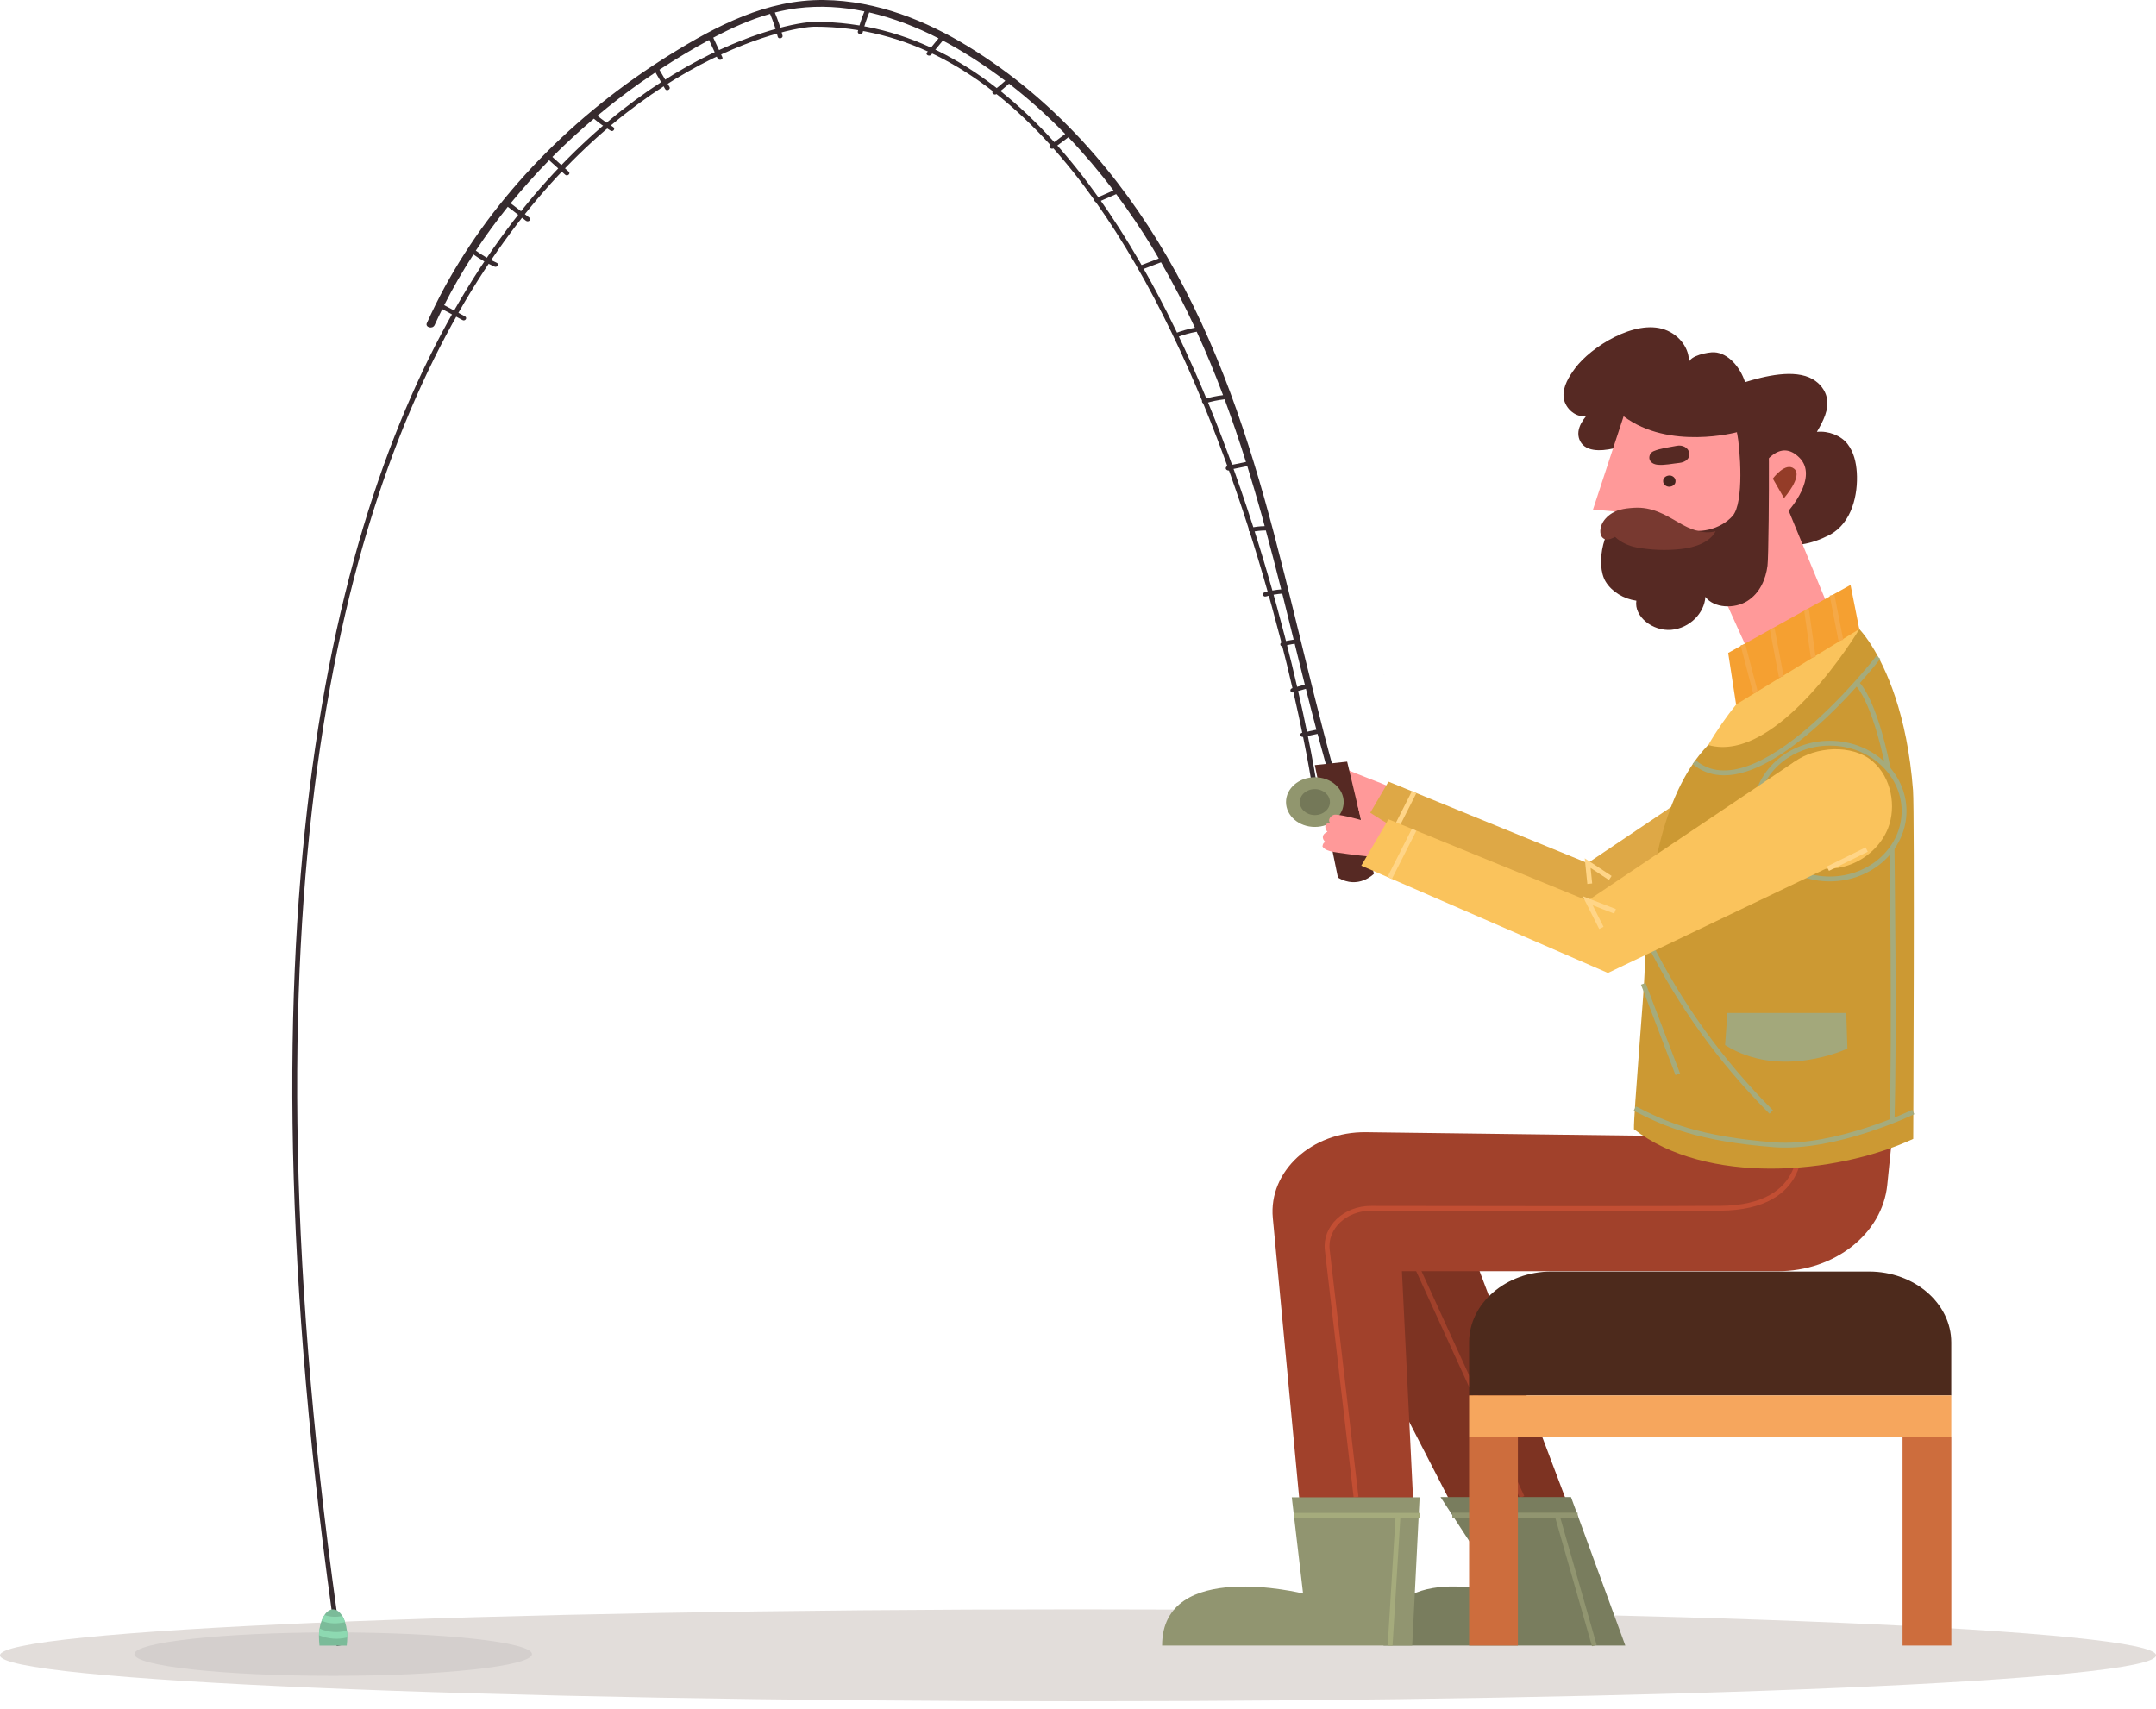<svg width="111" height="88" viewBox="0 0 111 88" fill="none" xmlns="http://www.w3.org/2000/svg">
<path d="M55.5 87.601C24.848 87.601 -6.86662e-05 86.542 -6.86662e-05 85.236C-6.86662e-05 83.929 24.848 82.87 55.5 82.87C86.152 82.87 111 83.929 111 85.236C111 86.542 86.152 87.601 55.5 87.601Z" fill="#E2DDDA"/>
<path d="M6.918 85.174C6.918 84.557 11.501 84.056 17.153 84.056C22.805 84.056 27.388 84.557 27.388 85.174C27.388 85.791 22.805 86.293 17.153 86.293C11.499 86.293 6.918 85.791 6.918 85.174Z" fill="#D4CFCD"/>
<path d="M75.183 62.83L81.04 78.329H75.183L68.083 64.526L75.183 62.83Z" fill="#7D3322"/>
<path d="M72.177 63.548L78.363 77.088" stroke="#A1412B" stroke-width="0.25" stroke-miterlimit="10"/>
<path d="M80.882 77.088H74.164L77.405 82.053C77.405 82.053 71.229 80.241 71.229 84.734H83.678L80.882 77.088Z" fill="#797D5E"/>
<path d="M81.222 78.018H74.772" stroke="#919570" stroke-width="0.25" stroke-miterlimit="10"/>
<path d="M80.163 78.018L82.083 84.734" stroke="#919570" stroke-width="0.25" stroke-miterlimit="10"/>
<path d="M97.406 58.645L97.164 61.017C96.906 63.53 94.46 65.458 91.53 65.458H72.177L72.808 78.329H67.001L65.53 62.718C65.303 60.314 67.53 58.263 70.329 58.3L97.406 58.645Z" fill="#A1412B"/>
<path d="M92.641 58.645C92.641 58.645 93.242 62.183 88.561 62.217C85.039 62.242 75.22 62.231 70.579 62.221C69.244 62.219 68.202 63.213 68.333 64.356L69.815 77.085" stroke="#C24E33" stroke-width="0.25" stroke-miterlimit="10"/>
<path d="M73.088 77.099H66.506L67.088 82.055C67.088 82.055 59.83 80.245 59.83 84.734H72.706L73.088 77.099Z" fill="#919570"/>
<path d="M73.088 78.029H66.617" stroke="#A5AB7C" stroke-width="0.25" stroke-miterlimit="10"/>
<path d="M71.979 78.029L71.569 84.734" stroke="#A5AB7C" stroke-width="0.25" stroke-miterlimit="10"/>
<path d="M92.778 28.027C91.96 28.15 91.151 27.973 90.475 27.342C89.49 26.426 89.285 25.131 89.538 23.904C89.501 24.078 86.876 23.598 86.702 23.561C85.923 23.405 85.147 23.058 84.375 22.938C83.68 22.829 83.28 23.114 82.551 23.173C82.212 23.201 81.843 23.173 81.582 22.983C81.332 22.801 81.23 22.495 81.266 22.214C81.303 21.933 81.459 21.672 81.648 21.44C81.035 21.486 80.532 20.948 80.498 20.42C80.466 19.891 80.772 19.394 81.103 18.948C81.896 17.884 84.165 16.419 85.713 16.974C86.481 17.251 87.002 17.972 86.95 18.689C86.979 18.315 87.948 18.122 88.261 18.14C88.966 18.179 89.593 18.893 89.843 19.678C90.82 19.378 92.383 18.977 93.331 19.528C93.705 19.746 93.968 20.093 94.052 20.474C94.184 21.08 93.865 21.685 93.542 22.237C94.136 22.175 94.784 22.427 95.116 22.858C95.448 23.287 95.563 23.815 95.597 24.332C95.666 25.435 95.361 26.93 94.189 27.547C93.728 27.785 93.252 27.957 92.778 28.027Z" fill="#562923"/>
<path d="M90.259 34.1L88.458 30.114L83.304 29.985L83.665 26.381L82.014 26.238L83.591 21.434C85.939 23.203 89.43 22.253 89.43 22.253L90.28 24.632C90.785 23.831 91.633 22.561 92.639 23.564C93.644 24.564 92.088 26.294 92.088 26.294L94.381 31.863C94.379 31.865 92.641 36.175 90.259 34.1Z" fill="#FF9999"/>
<path d="M91.059 26.791C91.046 27.955 91.025 28.935 90.999 29.13C90.909 29.824 90.609 30.541 89.954 30.951C89.298 31.362 88.237 31.321 87.8 30.733C87.755 31.559 87 32.351 86.044 32.432C85.089 32.512 84.12 31.75 84.246 30.931C83.588 30.838 82.988 30.468 82.672 29.96C82.117 29.069 82.543 26.898 83.696 26.412C84.307 26.156 85.076 26.201 85.644 26.524C85.968 26.705 86.223 26.97 86.558 27.14C87.413 27.576 88.598 27.247 89.201 26.567C89.803 25.886 89.593 23.099 89.427 22.255H91.03C91.08 22.252 91.08 24.791 91.059 26.791Z" fill="#562923"/>
<path d="M86.971 23.328C86.929 23.055 86.629 22.892 86.321 22.956C85.928 23.035 85.489 23.08 85.128 23.235C84.957 23.307 84.881 23.505 84.928 23.657C84.984 23.827 85.155 23.913 85.347 23.931C85.702 23.965 86.105 23.872 86.46 23.836C86.768 23.802 87.016 23.62 86.971 23.328Z" fill="#562923"/>
<path d="M85.944 24.485C85.773 24.491 85.626 24.605 85.626 24.759V24.788C85.626 24.931 85.771 25.067 85.944 25.063C86.115 25.056 86.263 24.943 86.263 24.788V24.759C86.263 24.614 86.115 24.478 85.944 24.485Z" fill="#47241E"/>
<path d="M91.272 24.645L91.849 25.648C91.849 25.648 92.828 24.532 92.378 24.144C91.928 23.756 91.272 24.645 91.272 24.645Z" fill="#943C28"/>
<path d="M86.437 26.916C85.715 26.494 85.041 26.09 84.131 26.147C83.878 26.163 83.625 26.186 83.386 26.254C82.828 26.41 82.356 26.891 82.393 27.413C82.412 27.683 82.614 27.864 82.925 27.748C83.004 27.719 83.08 27.685 83.154 27.646C83.43 27.93 83.899 28.123 84.244 28.186C84.999 28.327 85.784 28.356 86.552 28.27C87.271 28.191 88.034 27.925 88.327 27.356C87.679 27.535 86.995 27.245 86.437 26.916Z" fill="#783930"/>
<path d="M69.454 40.151C69.257 40.095 68.87 39.961 68.673 40.02C68.475 40.079 68.341 40.31 68.483 40.442C68.399 40.432 68.275 40.46 68.244 40.546C68.207 40.666 68.244 40.8 68.341 40.891C68.057 41.013 68.022 41.249 68.254 41.435C68.141 41.428 68.102 41.517 68.083 41.646C68.207 41.873 68.615 41.93 68.904 41.973C69.639 42.079 70.376 42.163 71.118 42.227C71.326 41.734 71.418 41.036 71.545 40.523C71.118 40.308 69.755 39.831 69.328 39.616L69.454 40.151Z" fill="#FF9999"/>
<path d="M92.386 37.289L81.74 44.443L71.484 40.249L70.084 42.637L82.783 48.165L95.724 41.971L92.386 37.289Z" fill="#DEA846"/>
<path d="M72.806 40.791L71.545 43.275" stroke="#FFD587" stroke-width="0.25" stroke-miterlimit="10"/>
<path d="M82.904 45.209L81.74 44.443L81.848 45.504" stroke="#FFD587" stroke-width="0.25" stroke-miterlimit="10"/>
<path d="M98.133 44.674C98.138 45.405 98.13 46.133 98.12 46.854C98.117 47.081 98.109 47.31 98.104 47.535C98.101 47.721 98.096 47.902 98.091 48.086C98.085 48.315 98.08 48.542 98.07 48.766C98.064 48.952 98.056 49.138 98.048 49.32C98.04 49.551 98.03 49.782 98.022 50.009H85.052C85.052 49.778 85.052 49.549 85.055 49.32C85.055 49.134 85.055 48.948 85.057 48.766C85.062 48.539 85.065 48.313 85.07 48.086C85.076 47.902 85.081 47.718 85.091 47.535C85.102 47.308 85.115 47.081 85.134 46.854C85.249 45.3 85.542 43.694 86.26 41.825C86.36 41.571 86.466 41.31 86.581 41.045C86.926 40.249 87.35 39.405 87.866 38.498C87.892 38.452 87.919 38.407 87.948 38.362C89.69 35.37 92.425 32.918 95.224 31.38C95.395 31.698 95.566 32.038 95.729 32.398C95.732 32.398 95.732 32.398 95.732 32.401C96.845 34.814 97.793 38.13 98.004 41.045C98.085 42.24 98.125 43.461 98.133 44.674Z" fill="#FAC35C"/>
<path d="M95.724 32.394L89.382 36.277L88.974 33.621L95.274 30.119L95.724 32.394Z" fill="#F5A031"/>
<path d="M98.501 58.645C94.442 60.525 87.813 61.013 84.123 58.145C84.102 57.358 84.647 51.059 84.668 50.114C84.681 49.596 84.702 49.063 84.733 48.519C84.778 47.745 84.849 46.949 84.952 46.155C85.02 45.629 85.102 45.105 85.199 44.588C85.578 42.587 86.208 40.689 87.221 39.242C87.305 39.124 87.39 39.006 87.479 38.895C87.626 38.709 87.782 38.529 87.942 38.362C91.549 39.394 95.727 32.398 95.727 32.398C95.727 32.398 95.848 32.519 96.04 32.777C96.132 32.902 96.243 33.058 96.364 33.251C97.082 34.39 98.191 36.74 98.491 40.696C98.578 41.891 98.501 58.645 98.501 58.645Z" fill="#CC9933"/>
<path d="M94.205 45.259C92.093 45.259 90.38 43.694 90.38 41.764C90.38 39.834 92.093 38.269 94.205 38.269C96.317 38.269 98.03 39.834 98.03 41.764C98.03 43.694 96.317 45.259 94.205 45.259Z" stroke="#A5AB7C" stroke-width="0.25" stroke-miterlimit="10"/>
<path d="M91.188 57.261C88.598 54.655 86.474 51.708 84.91 48.553" stroke="#A5AB7C" stroke-width="0.25" stroke-miterlimit="10"/>
<path d="M84.602 50.658C85.194 52.212 85.786 53.763 86.379 55.317" stroke="#A5AB7C" stroke-width="0.25" stroke-miterlimit="10"/>
<path d="M94.323 30.647L94.776 32.974" stroke="#F5A947" stroke-width="0.25" stroke-miterlimit="10"/>
<path d="M93.005 31.382L93.352 33.848" stroke="#F5A947" stroke-width="0.25" stroke-miterlimit="10"/>
<path d="M91.238 32.362L91.709 34.853" stroke="#F5A947" stroke-width="0.25" stroke-miterlimit="10"/>
<path d="M89.735 33.199L90.38 35.665" stroke="#F5A947" stroke-width="0.25" stroke-miterlimit="10"/>
<path d="M96.706 33.848C96.706 33.848 90.441 41.952 87.221 39.244" stroke="#A5AB7C" stroke-width="0.25" stroke-miterlimit="10"/>
<path d="M95.053 52.16L95.113 53.995C95.113 53.995 91.694 55.623 88.814 53.813L88.935 52.16H95.053Z" fill="#A3A87B"/>
<path d="M98.504 57.261C98.504 57.261 94.492 59.189 91.336 58.946C87.466 58.647 85.731 57.894 84.168 57.082" stroke="#A5AB7C" stroke-width="0.25" stroke-miterlimit="10"/>
<path d="M95.584 35.172C95.584 35.172 96.458 35.846 97.219 39.616" stroke="#A5AB7C" stroke-width="0.25" stroke-miterlimit="10"/>
<path d="M97.411 43.674C97.411 43.674 97.547 53.409 97.411 57.728" stroke="#A5AB7C" stroke-width="0.25" stroke-miterlimit="10"/>
<path d="M67.693 40.632C67.693 40.022 61.239 1.25 41.953 1.25C39.123 1.25 6.368 8.461 17.458 84.732" stroke="#362A2E" stroke-width="0.25" stroke-miterlimit="10"/>
<path d="M16.421 84.278C16.421 84.412 16.432 84.569 16.448 84.736H17.851C17.869 84.582 17.877 84.439 17.88 84.317V84.278C17.88 84.171 17.874 84.07 17.861 83.97C17.843 83.813 17.808 83.661 17.764 83.53C17.727 83.409 17.68 83.305 17.624 83.214C17.495 82.999 17.329 82.87 17.148 82.87C16.979 82.87 16.824 82.978 16.703 83.164C16.645 83.251 16.595 83.348 16.555 83.462C16.508 83.582 16.474 83.718 16.45 83.865C16.432 83.974 16.424 84.088 16.421 84.208C16.421 84.228 16.421 84.253 16.421 84.278Z" fill="#7BBB99"/>
<path d="M16.561 83.462C16.95 83.625 17.358 83.618 17.769 83.53C17.732 83.409 17.685 83.305 17.63 83.214C17.319 83.273 17.008 83.269 16.711 83.162C16.65 83.248 16.6 83.348 16.561 83.462Z" fill="#8DD9B1"/>
<path d="M16.424 84.206C16.9 84.396 17.393 84.435 17.88 84.314V84.276C17.88 84.169 17.874 84.067 17.861 83.967C17.387 84.09 16.911 84.056 16.45 83.861C16.437 83.974 16.427 84.085 16.424 84.206Z" fill="#8DD9B1"/>
<path d="M21.976 16.636C22.257 16.015 22.56 15.4 22.889 14.792C25.445 10.099 29.504 5.909 34.49 2.816C36.865 1.343 39.463 -0.033 42.414 0.001C45.178 0.032 47.721 1.094 49.843 2.391C54.32 5.131 57.64 9.026 60.07 13.193C62.689 17.686 64.297 22.568 65.595 27.499C67.03 32.947 68.167 38.466 69.907 43.84C69.944 43.951 69.739 44.037 69.699 43.921C68.983 41.902 68.383 39.852 67.833 37.79C67.591 37.842 67.349 37.894 67.106 37.944C66.946 37.978 66.877 37.765 67.038 37.731C67.283 37.679 67.53 37.627 67.775 37.575C67.588 36.874 67.409 36.173 67.233 35.47C67.019 35.531 66.803 35.592 66.59 35.653C66.432 35.699 66.367 35.486 66.522 35.44C66.74 35.377 66.959 35.315 67.177 35.252C67.001 34.551 66.83 33.85 66.656 33.149C66.456 33.174 66.261 33.219 66.072 33.281C65.916 33.331 65.851 33.117 66.003 33.068C66.198 33.004 66.398 32.963 66.603 32.936C66.409 32.144 66.214 31.355 66.016 30.566C65.73 30.588 65.451 30.636 65.177 30.713C65.019 30.758 64.95 30.543 65.108 30.5C65.387 30.42 65.672 30.373 65.961 30.348C65.708 29.334 65.445 28.322 65.171 27.315C64.927 27.317 64.687 27.34 64.448 27.392C64.287 27.426 64.219 27.213 64.379 27.179C64.619 27.127 64.863 27.097 65.111 27.093C65.061 26.907 65.013 26.721 64.961 26.535C64.724 25.689 64.476 24.843 64.216 24.001C64.058 24.033 63.897 24.067 63.739 24.099L63.526 24.142C63.479 24.151 63.431 24.162 63.384 24.171C63.379 24.174 63.373 24.174 63.368 24.176C63.35 24.196 63.323 24.214 63.297 24.221C63.237 24.237 63.192 24.224 63.144 24.187C63.102 24.155 63.097 24.094 63.123 24.053C63.197 23.945 63.397 23.94 63.526 23.915C63.734 23.872 63.939 23.829 64.147 23.788C63.808 22.704 63.442 21.626 63.047 20.56C62.702 20.599 62.368 20.669 62.039 20.771C61.883 20.819 61.815 20.606 61.97 20.558C62.294 20.456 62.626 20.388 62.968 20.347C62.555 19.245 62.105 18.156 61.612 17.081C61.267 17.144 60.933 17.235 60.612 17.36C60.462 17.416 60.33 17.226 60.483 17.169C60.817 17.04 61.162 16.942 61.52 16.874C60.991 15.731 60.412 14.608 59.775 13.506C59.441 13.633 59.106 13.762 58.769 13.889C58.619 13.946 58.488 13.755 58.64 13.699C58.98 13.569 59.319 13.44 59.659 13.311C59.546 13.116 59.433 12.921 59.314 12.726C58.748 11.8 58.132 10.886 57.466 9.995C57.156 10.131 56.842 10.267 56.532 10.403C56.384 10.466 56.255 10.276 56.403 10.212C56.711 10.076 57.021 9.942 57.329 9.806C56.613 8.86 55.839 7.942 55.005 7.069C54.755 7.257 54.502 7.443 54.252 7.631C54.128 7.724 53.944 7.568 54.07 7.475C54.328 7.282 54.584 7.091 54.842 6.898C53.949 5.978 52.986 5.109 51.951 4.308C51.746 4.494 51.535 4.671 51.312 4.839C51.188 4.932 51.006 4.775 51.13 4.682C51.348 4.517 51.556 4.342 51.756 4.161C50.843 3.467 49.877 2.827 48.848 2.255C48.745 2.199 48.642 2.144 48.54 2.09C48.342 2.332 48.142 2.575 47.945 2.816C47.85 2.931 47.626 2.82 47.724 2.704C47.924 2.462 48.121 2.217 48.321 1.974C47.223 1.409 46.02 0.931 44.752 0.64C44.612 0.981 44.499 1.328 44.412 1.679C44.378 1.817 44.13 1.759 44.164 1.62C44.251 1.269 44.367 0.924 44.504 0.586C43.385 0.354 42.222 0.277 41.037 0.425C40.648 0.475 40.268 0.55 39.892 0.645C40.053 1.035 40.189 1.43 40.289 1.836C40.324 1.974 40.076 2.035 40.042 1.895C39.942 1.493 39.808 1.101 39.647 0.715C38.623 1.005 37.652 1.446 36.722 1.94L37.191 2.947C37.252 3.079 37.004 3.138 36.944 3.006C36.796 2.691 36.651 2.376 36.504 2.06C35.627 2.537 34.775 3.049 33.95 3.591C34.124 3.886 34.295 4.181 34.469 4.476C34.543 4.603 34.322 4.716 34.248 4.587C34.08 4.301 33.911 4.013 33.745 3.727C33.495 3.893 33.248 4.063 33.003 4.233C32.224 4.782 31.476 5.358 30.757 5.959C31.013 6.168 31.279 6.363 31.566 6.538C31.7 6.619 31.571 6.812 31.436 6.728C31.131 6.542 30.844 6.334 30.573 6.111C29.828 6.742 29.117 7.4 28.438 8.08C28.72 8.334 28.999 8.586 29.28 8.84C29.394 8.942 29.212 9.101 29.099 8.997C28.823 8.747 28.546 8.5 28.272 8.25C27.572 8.965 26.911 9.704 26.29 10.466C26.614 10.714 26.935 10.963 27.259 11.21C27.383 11.306 27.201 11.462 27.077 11.367C26.767 11.127 26.453 10.888 26.143 10.648C25.556 11.38 25.005 12.134 24.497 12.905C24.832 13.148 25.192 13.358 25.579 13.535C25.727 13.601 25.595 13.794 25.45 13.726C25.066 13.551 24.708 13.34 24.374 13.102C23.821 13.953 23.318 14.824 22.868 15.713C23.223 15.906 23.581 16.096 23.939 16.289C24.079 16.364 23.95 16.557 23.81 16.48C23.463 16.291 23.115 16.105 22.768 15.917C22.631 16.192 22.499 16.468 22.373 16.745C22.262 16.965 21.878 16.852 21.976 16.636Z" fill="#362A2E"/>
<path d="M69.357 39.219L70.734 44.994C70.734 44.994 69.944 45.817 68.883 45.191L67.693 39.398L69.357 39.219Z" fill="#562923"/>
<path d="M66.209 41.301C66.209 42.007 66.872 42.581 67.694 42.581C68.512 42.581 69.178 42.009 69.178 41.301C69.178 40.596 68.515 40.022 67.694 40.022C66.875 40.022 66.209 40.596 66.209 41.301Z" fill="#91966E"/>
<path d="M66.919 41.301C66.919 41.671 67.267 41.97 67.693 41.97C68.122 41.97 68.47 41.671 68.47 41.301C68.47 40.932 68.122 40.634 67.693 40.634C67.264 40.632 66.919 40.932 66.919 41.301Z" fill="#747858"/>
<path d="M91.243 41.478C91.259 41.83 91.346 42.179 91.454 42.522C91.778 43.535 92.765 44.69 94.11 44.731C94.463 44.742 94.816 44.672 95.145 44.561C96.119 44.23 96.869 43.495 97.203 42.649C97.638 41.548 97.39 40.04 96.408 39.201C95.361 38.303 93.468 38.439 92.389 39.224C91.701 39.723 91.275 40.478 91.243 41.254C91.238 41.328 91.238 41.403 91.243 41.478Z" fill="#FAC35C"/>
<path d="M71.26 34.73C71.249 34.73 71.249 34.742 71.26 34.742C71.271 34.745 71.271 34.73 71.26 34.73Z" fill="#C4C5BD"/>
<path d="M70.076 42.227C69.878 42.17 68.873 41.898 68.675 41.957C68.478 42.016 68.344 42.247 68.486 42.379C68.402 42.37 68.278 42.397 68.246 42.483C68.209 42.603 68.246 42.737 68.344 42.828C68.059 42.95 68.025 43.186 68.257 43.372C68.144 43.365 68.104 43.454 68.086 43.583C68.209 43.81 68.618 43.867 68.907 43.91C69.641 44.017 70.379 44.1 71.121 44.164C71.329 43.672 71.421 42.973 71.547 42.461C71.121 42.245 70.297 41.673 69.886 41.431L70.076 42.227Z" fill="#FF9999"/>
<path d="M92.386 39.224L81.74 46.38L71.484 42.186L70.084 44.575L82.783 50.1L95.724 43.908L92.386 39.224Z" fill="#FAC35C"/>
<path d="M72.806 42.726L71.545 45.209" stroke="#FFD587" stroke-width="0.25" stroke-miterlimit="10"/>
<path d="M83.149 46.927L81.74 46.38L82.446 47.78" stroke="#FFD587" stroke-width="0.25" stroke-miterlimit="10"/>
<path d="M96.106 43.746L94.108 44.731" stroke="#FFD587" stroke-width="0.25" stroke-miterlimit="10"/>
<path d="M75.635 71.853H100.459V69.126C100.459 67.11 98.561 65.474 96.221 65.474H79.874C77.533 65.474 75.635 67.11 75.635 69.126V71.853Z" fill="#4D2A1C"/>
<path d="M75.636 71.853H100.46V73.976H75.636V71.853Z" fill="#F6A65D"/>
<path d="M100.463 84.733H97.951V73.975H100.463V84.733Z" fill="#CD6D3D"/>
<path d="M78.147 84.733H75.635V73.975H78.147V84.733Z" fill="#CD6D3D"/>
</svg>
